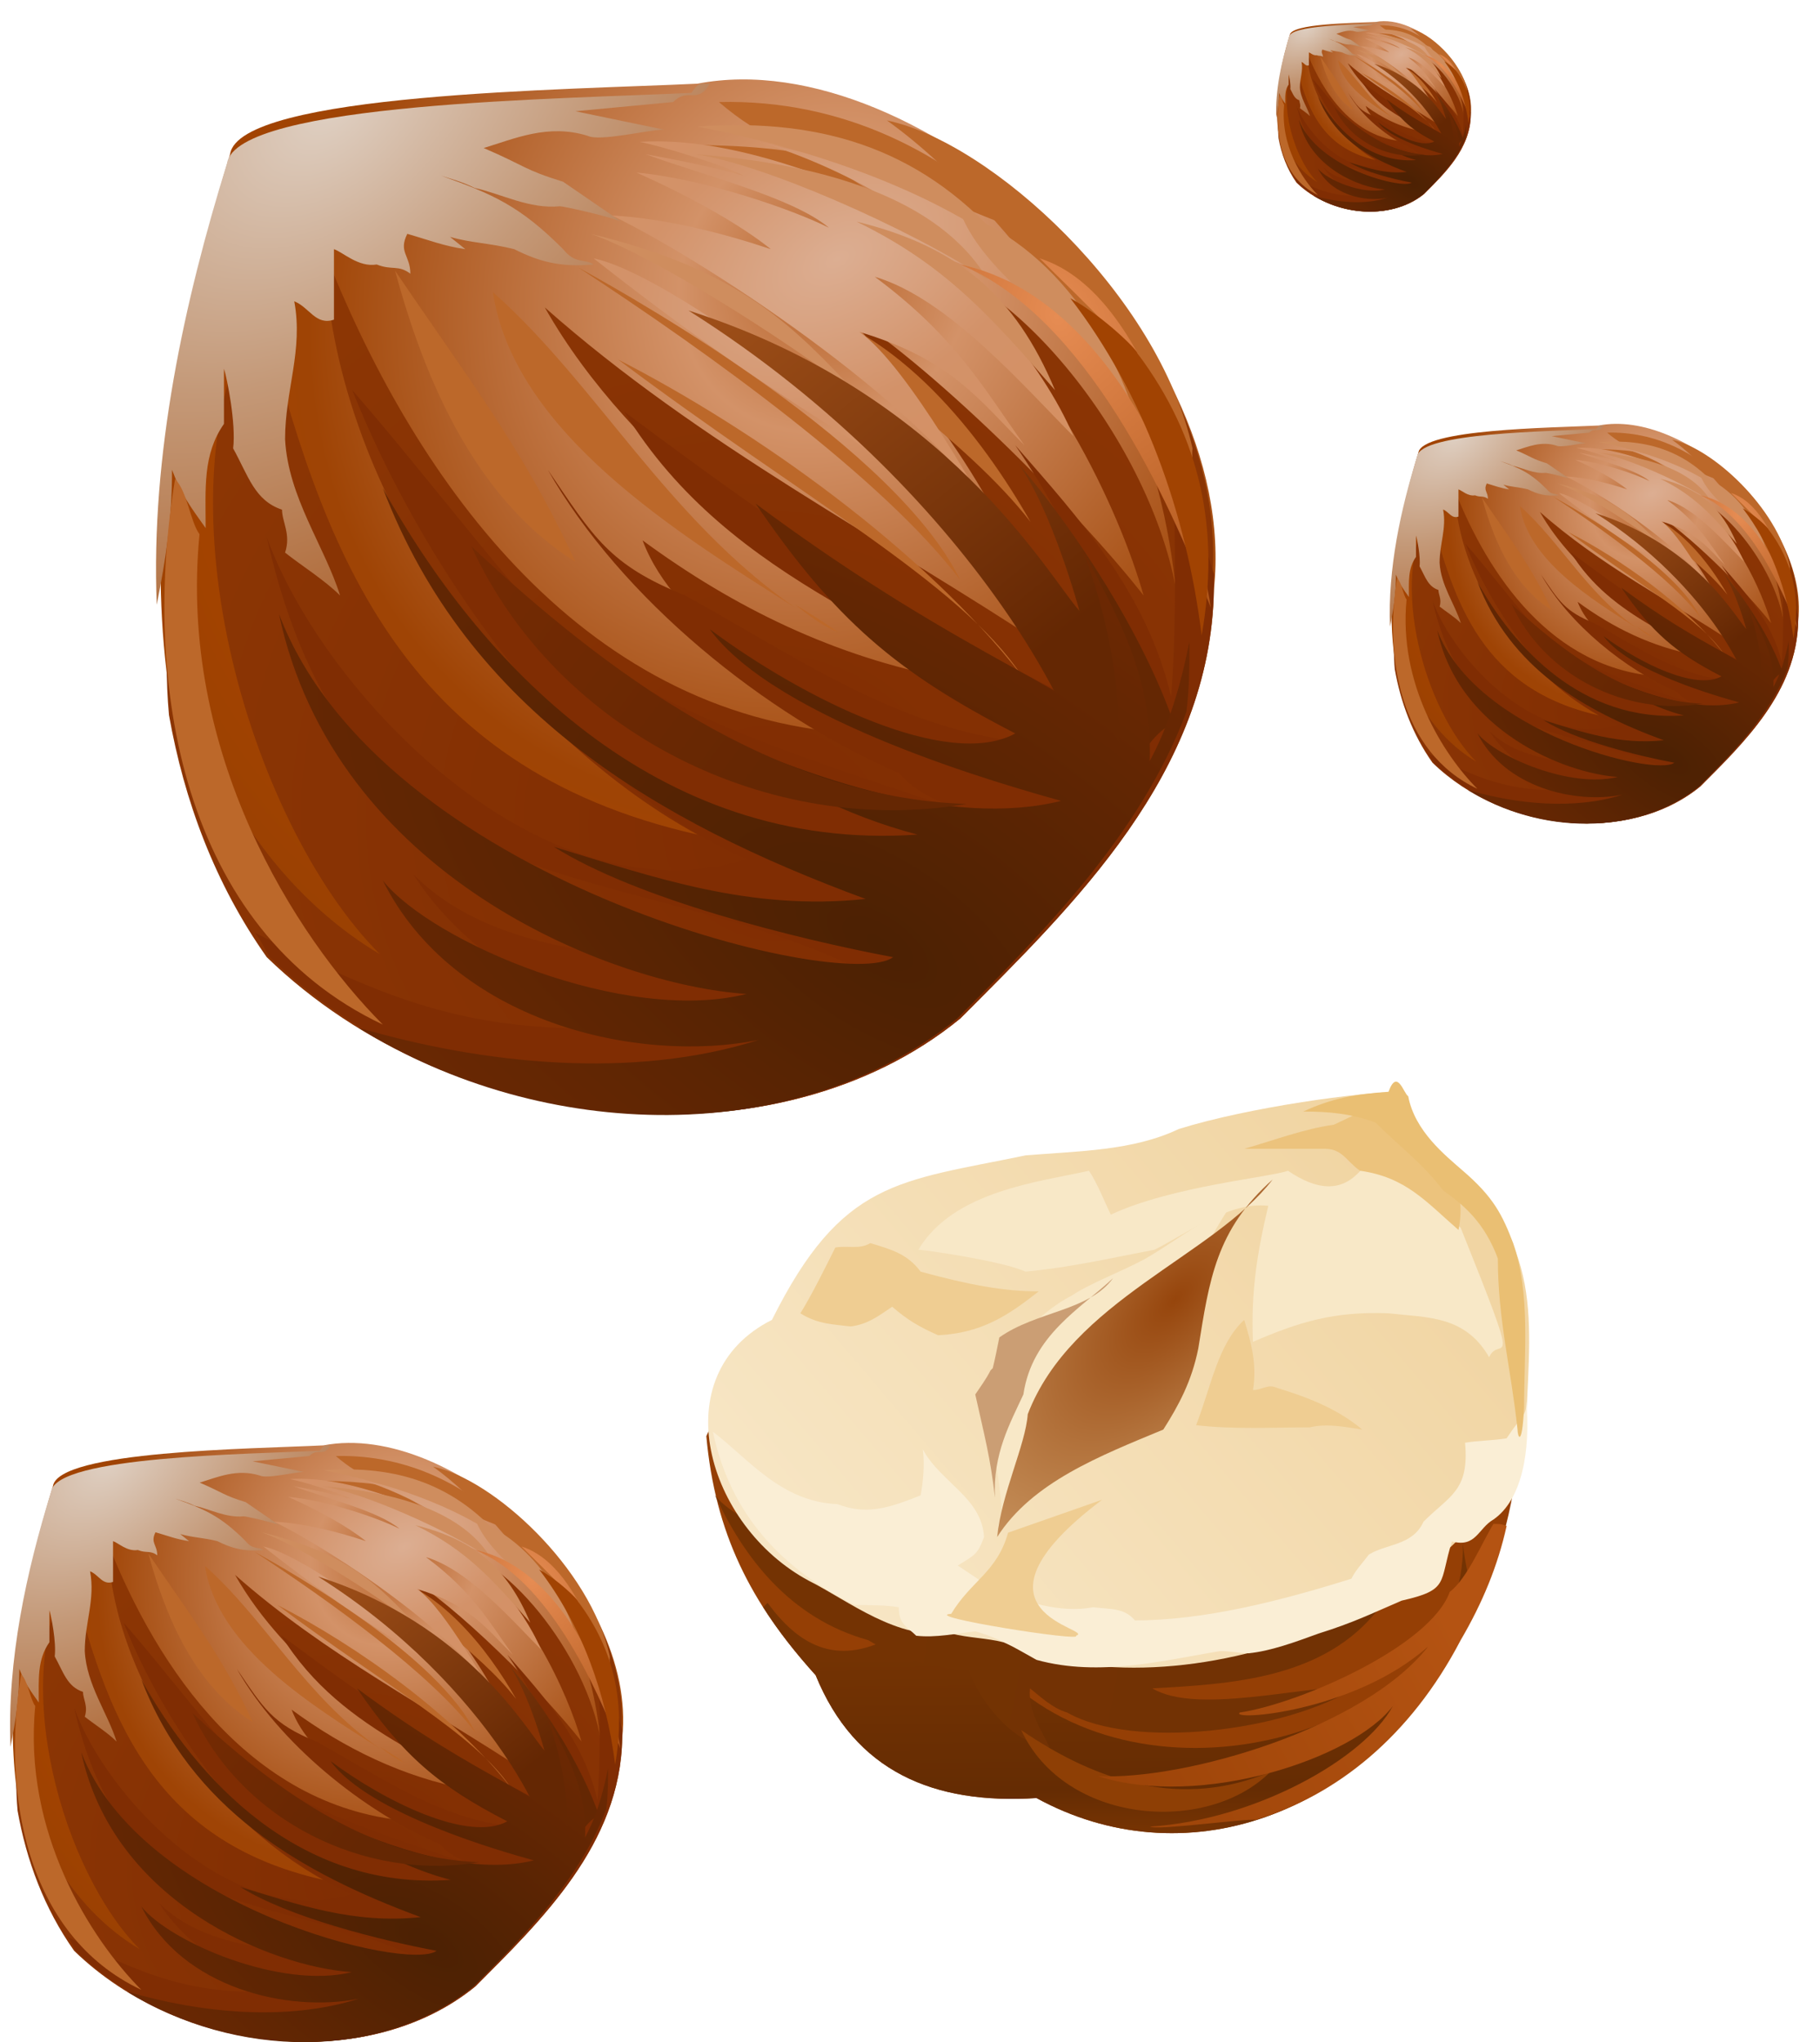 <svg width="172" height="193" viewBox="0 0 172 193" fill="none" xmlns="http://www.w3.org/2000/svg">
<path d="M65.922 7.907C87 3.852 117.318 31.37 114.719 55.701C114.431 73.08 101.437 85.536 90.754 96.253C73.429 110.446 43.111 107.55 25.497 90.46C10.483 68.736 14.236 39.19 21.744 14.569C22.61 8.776 54.083 8.487 65.922 7.907Z" fill="url(#paint0_radial)"/>
<path d="M95.373 17.756C107.212 27.314 116.163 42.087 114.43 55.701C114.142 73.081 101.148 85.536 90.465 96.253C73.14 110.446 42.822 107.55 25.209 90.46C20.3 83.508 17.412 75.687 15.969 67.577C15.68 64.391 15.68 60.915 15.969 57.439C17.124 70.184 24.631 83.508 35.892 90.17C23.476 77.715 14.236 46.142 24.631 28.763C30.406 51.646 37.624 72.501 65.921 78.874C47.442 68.736 31.272 45.563 30.695 23.839C38.779 44.404 54.372 67.577 80.647 69.315C74.006 64.101 63.9 59.467 60.724 51.066C69.386 57.439 78.915 62.073 89.598 64.101C75.739 54.253 59.858 43.825 51.484 29.052C66.21 42.087 83.246 50.777 99.416 61.494C95.951 49.618 89.021 38.901 79.204 29.052C87.577 33.977 101.726 48.17 108.078 56.28C105.768 48.17 99.127 33.687 88.155 24.997C98.838 28.473 111.543 46.722 111.543 60.046C110.966 57.729 111.832 34.266 91.042 18.045C92.775 18.045 94.218 17.756 95.373 17.756Z" fill="url(#paint1_radial)"/>
<path d="M66.499 7.907C66.788 7.907 66.788 7.907 67.077 7.907C65.922 9.935 65.055 8.197 63.612 9.645L54.372 10.514L62.745 12.252C61.302 12.252 56.682 13.411 55.527 12.832C51.773 11.673 48.597 13.121 45.71 13.99C49.752 15.728 49.463 16.018 53.217 17.176L58.703 20.942C57.259 20.363 53.217 19.494 52.928 19.494C50.041 19.783 47.442 18.335 44.843 17.756C43.688 17.176 42.533 16.887 41.667 16.597C46.576 18.335 49.175 19.494 53.217 23.549C54.372 24.997 55.238 24.418 56.104 24.997C52.928 25.287 50.907 24.707 48.597 23.549C46.287 22.969 44.555 22.97 42.533 22.39L43.977 23.549C41.956 23.259 40.512 22.68 38.491 22.1C37.625 23.838 38.78 24.128 38.78 25.866C37.625 24.997 37.047 25.576 35.604 24.997C33.871 25.287 32.427 23.838 31.561 23.549V30.211C29.829 30.79 29.251 29.052 27.808 28.473C28.674 33.108 26.941 36.873 26.941 41.508C27.23 47.011 30.695 51.646 32.139 56.28C30.695 54.832 28.385 53.384 26.941 52.225C27.519 50.487 26.652 49.328 26.652 48.17C24.054 47.301 23.476 44.983 22.033 42.377C22.321 40.059 21.455 35.714 21.166 34.845V40.059C19.145 42.956 19.434 46.142 19.434 49.908C17.99 47.88 17.124 46.721 16.258 44.404C16.258 49.039 15.68 52.804 14.814 57.149C14.236 42.956 17.413 28.473 21.455 15.438C22.321 9.645 53.794 9.355 65.344 8.776C65.922 7.907 66.21 7.907 66.499 7.907Z" fill="url(#paint2_radial)"/>
<path d="M67.943 9.645C79.781 9.356 89.598 14.569 96.817 21.811C91.908 20.363 85.556 16.597 80.07 16.597C82.669 18.625 86.133 19.783 88.155 23.259C82.957 20.363 78.626 17.756 72.563 17.756C69.675 15.728 68.52 13.99 64.478 13.701C69.964 13.701 74.873 13.99 80.07 15.438C75.45 14.28 71.985 13.121 67.943 9.645ZM54.66 25.287C61.013 28.763 84.69 42.377 90.754 54.832C83.535 45.273 67.076 33.397 54.66 25.287ZM37.336 25.576C43.977 35.425 49.463 42.377 54.372 53.094C45.132 47.301 40.223 36.294 37.336 25.576ZM46.576 27.604C56.393 36.294 63.034 49.039 75.161 57.439C64.189 50.487 48.597 40.928 46.576 27.604ZM75.161 57.149C76.605 58.018 78.049 58.887 79.204 59.756C77.76 59.177 76.605 58.308 75.161 57.149ZM74.584 28.763C84.979 31.08 92.775 41.218 97.394 49.328C91.331 41.508 79.781 33.977 74.584 28.763ZM70.253 31.37C83.246 36.294 93.063 47.88 95.951 56.86C89.598 49.039 80.07 38.901 70.253 31.37ZM58.414 33.977C71.408 40.639 87.288 51.935 96.528 63.812C90.754 55.122 75.739 47.011 58.414 33.977Z" fill="#BC682A"/>
<path d="M71.696 13.411C80.359 15.438 92.197 17.756 97.106 27.025C93.93 26.445 91.042 24.708 87.288 23.839C91.042 25.866 98.55 34.266 101.437 41.218C96.817 36.584 89.599 28.183 82.669 26.156C90.465 31.949 93.063 36.873 96.817 42.087C92.486 37.742 89.887 33.977 81.225 31.37C85.845 34.556 93.352 48.46 93.641 48.749C88.732 39.48 67.943 25.287 57.837 20.363C63.034 20.652 68.52 22.101 72.851 23.549C69.964 21.232 65.344 18.625 60.147 16.307C66.499 16.887 74.873 19.784 78.338 21.521C74.873 18.625 66.499 16.597 61.013 14.57C64.189 15.149 67.076 15.728 70.253 16.597C68.809 15.728 62.168 13.7 60.435 13.411C69.675 12.832 79.492 17.466 84.401 19.204C80.936 16.887 75.739 14.569 71.696 13.411ZM56.104 24.418C61.879 25.577 76.605 36.004 83.246 43.246C72.274 36.584 64.189 30.791 56.104 24.418Z" fill="url(#paint3_radial)"/>
<path d="M33.293 36.873C39.357 43.825 45.709 52.225 52.639 60.046C52.639 59.756 52.35 59.467 52.35 59.177C62.457 68.156 80.07 72.791 93.063 77.425C89.887 75.977 87.289 75.687 84.979 73.081C72.274 67.577 58.703 56.57 51.773 44.404C56.104 50.777 57.548 53.384 64.766 56.28C76.316 62.653 87.866 71.053 101.726 70.184C87 59.756 69.098 55.411 58.992 38.901C72.563 49.039 86.134 58.598 101.148 65.839C103.169 66.708 104.902 66.998 106.923 68.736C104.902 58.887 101.726 50.487 95.951 42.087C102.014 49.039 108.367 55.991 110.677 65.839C111.254 58.598 110.966 51.066 110.966 43.535C112.698 47.88 113.853 51.356 114.719 54.253C114.719 54.832 114.719 55.122 114.719 55.701C114.43 73.081 101.437 85.536 90.754 96.253C73.429 110.446 43.111 107.55 25.497 90.46C24.92 89.591 24.631 88.722 24.054 88.143C36.181 94.226 43.977 97.701 58.414 97.122C51.196 93.936 43.688 89.881 39.068 82.639C48.597 92.198 66.788 90.46 80.07 91.039C56.97 80.612 33.293 86.405 25.209 50.777C30.695 65.839 51.484 87.274 70.541 81.191C53.217 73.66 39.357 52.225 33.293 36.873Z" fill="#802D03"/>
<path d="M80.936 20.942C90.465 23.259 95.951 27.894 99.705 36.873C93.641 29.921 89.31 24.997 80.936 20.942ZM55.816 22.1C70.253 25.576 75.161 31.08 80.936 37.163C70.253 29.342 60.147 23.549 55.816 22.1Z" fill="#CF8D5E"/>
<path d="M65.922 11.963C78.049 11.094 87.577 14.28 95.374 23.549C87.577 17.756 76.316 13.99 65.922 11.963ZM93.352 26.445C85.845 21.521 71.985 15.438 65.633 14.57C77.471 15.438 88.732 18.625 93.352 26.445Z" fill="#CF8D5E"/>
<path d="M110.966 68.446C108.078 60.046 101.726 50.197 96.24 43.825C99.416 48.17 102.015 57.729 102.015 57.729C99.127 54.542 89.599 37.163 65.055 29.342C93.064 47.011 104.902 72.501 102.881 76.556C104.325 79.453 107.79 69.025 110.966 68.446Z" fill="url(#paint4_linear)"/>
<path d="M71.407 47.591C91.62 62.653 103.747 65.839 105.768 70.184C105.768 64.101 104.613 58.019 102.303 51.936C105.479 58.019 108.944 63.812 108.655 71.922C110.388 68.736 111.543 64.97 112.409 60.625C112.409 62.943 112.409 64.97 112.12 67.287C107.789 78.874 98.549 88.143 90.465 96.253C75.45 108.419 51.484 108.129 33.871 97.122C45.709 100.598 59.858 102.047 71.696 98.281C60.147 100.598 42.822 96.543 36.181 83.219C40.801 89.012 58.992 96.833 70.541 93.936C57.548 93.067 31.561 82.639 26.363 58.018C35.892 83.219 79.781 93.936 84.401 90.46C75.161 88.722 60.147 84.957 52.35 80.032C61.879 82.929 70.83 86.115 81.802 84.957C62.168 77.715 44.266 67.287 36.181 46.142C45.132 62.363 61.879 80.612 86.711 78.874C80.07 77.136 73.717 73.95 67.365 69.315C76.316 73.37 89.887 78.294 100.282 75.688C95.085 74.239 73.429 68.156 67.076 59.467C76.027 66.129 89.598 72.791 95.951 69.315C84.69 63.522 78.915 58.598 71.407 47.591ZM102.303 51.646C101.726 50.198 100.859 48.749 100.282 47.301C100.859 48.749 101.726 50.198 102.303 51.646Z" fill="url(#paint5_radial)"/>
<path d="M112.698 42.377C109.522 27.894 93.641 13.411 83.823 11.383C96.817 20.652 112.409 44.115 113.275 56.28C114.719 54.542 112.409 44.694 112.698 42.377Z" fill="#BC682A"/>
<path d="M90.753 20.073C100.859 23.839 106.634 34.556 108.367 43.535C106.057 32.528 93.93 28.184 90.753 20.073Z" fill="#CF8D5E"/>
<path d="M91.331 75.977C73.14 75.398 57.259 63.522 44.554 51.646C52.639 69.315 72.851 79.163 91.331 75.977Z" fill="url(#paint6_linear)"/>
<path d="M16.546 45.273C17.701 46.432 17.99 49.328 18.856 50.487C16.835 71.053 27.807 88.432 36.181 96.832C17.124 87.853 13.37 64.391 16.546 45.273Z" fill="#BC682A"/>
<path d="M98.261 24.418C103.747 26.156 107.212 32.239 109.522 37.453C107.212 32.818 102.592 28.763 98.261 24.418ZM90.754 24.997C105.768 28.183 113.276 49.328 114.431 57.439C110.388 47.011 102.592 29.921 90.754 24.997Z" fill="url(#paint7_radial)"/>
<path d="M107.501 33.397C113.564 41.508 115.297 50.197 113.564 60.046C112.121 48.46 108.078 37.163 101.148 28.183C104.325 29.921 107.501 33.108 107.501 33.397Z" fill="#A14302"/>
<path d="M30.566 136.599C42.763 134.253 60.306 150.176 58.803 164.255C58.635 174.311 51.117 181.518 44.935 187.72C34.91 195.932 17.367 194.256 7.175 184.367C-1.513 171.797 0.659 154.701 5.003 140.454C5.505 137.102 23.716 136.935 30.566 136.599Z" fill="url(#paint8_radial)"/>
<path d="M47.608 142.298C54.458 147.829 59.638 156.377 58.635 164.255C58.468 174.311 50.95 181.518 44.768 187.72C34.743 195.933 17.2 194.256 7.008 184.368C4.168 180.345 2.497 175.82 1.662 171.127C1.495 169.283 1.495 167.272 1.662 165.26C2.33 172.635 6.674 180.345 13.19 184.2C6.006 176.993 0.659 158.724 6.674 148.667C10.016 161.908 14.193 173.976 30.566 177.663C19.873 171.797 10.517 158.388 10.183 145.818C14.861 157.718 23.883 171.127 39.087 172.132C35.244 169.115 29.397 166.434 27.559 161.573C32.571 165.26 38.085 167.942 44.267 169.115C36.247 163.417 27.058 157.383 22.212 148.835C30.733 156.377 40.591 161.405 49.947 167.607C47.942 160.735 43.932 154.533 38.252 148.835C43.097 151.684 51.284 159.897 54.96 164.59C53.623 159.897 49.78 151.517 43.431 146.488C49.613 148.5 56.965 159.059 56.965 166.769C56.63 165.428 57.132 151.852 45.102 142.466C46.104 142.466 46.94 142.298 47.608 142.298Z" fill="url(#paint9_radial)"/>
<path d="M30.9 136.599C31.067 136.599 31.067 136.599 31.234 136.599C30.566 137.772 30.065 136.766 29.229 137.604L23.883 138.107L28.728 139.113C27.893 139.113 25.22 139.783 24.551 139.448C22.379 138.777 20.541 139.615 18.871 140.118C21.21 141.124 21.043 141.292 23.215 141.962L26.389 144.141C25.554 143.806 23.215 143.303 23.048 143.303C21.377 143.47 19.873 142.632 18.369 142.297C17.701 141.962 17.033 141.794 16.532 141.627C19.372 142.632 20.875 143.303 23.215 145.649C23.883 146.487 24.384 146.152 24.885 146.487C23.048 146.655 21.878 146.32 20.541 145.649C19.205 145.314 18.202 145.314 17.033 144.979L17.868 145.649C16.699 145.482 15.863 145.146 14.694 144.811C14.192 145.817 14.861 145.985 14.861 146.99C14.192 146.487 13.858 146.822 13.023 146.487C12.02 146.655 11.185 145.817 10.684 145.649V149.504C9.681 149.84 9.347 148.834 8.512 148.499C9.013 151.18 8.011 153.359 8.011 156.041C8.178 159.225 10.182 161.907 11.018 164.589C10.182 163.751 8.846 162.913 8.011 162.242C8.345 161.237 7.843 160.566 7.843 159.896C6.34 159.393 6.006 158.052 5.17 156.544C5.337 155.203 4.836 152.689 4.669 152.186V155.203C3.499 156.879 3.666 158.723 3.666 160.902C2.831 159.728 2.33 159.058 1.829 157.717C1.829 160.399 1.494 162.578 0.993 165.092C0.659 156.879 2.497 148.499 4.836 140.956C5.337 137.604 23.549 137.437 30.232 137.101C30.566 136.598 30.733 136.599 30.9 136.599Z" fill="url(#paint10_radial)"/>
<path d="M31.735 137.605C38.586 137.437 44.266 140.454 48.443 144.645C45.603 143.807 41.927 141.628 38.753 141.628C40.256 142.801 42.261 143.471 43.431 145.483C40.423 143.807 37.917 142.298 34.409 142.298C32.738 141.125 32.069 140.119 29.73 139.952C32.905 139.952 35.745 140.119 38.753 140.957C36.079 140.287 34.075 139.616 31.735 137.605ZM24.05 146.656C27.726 148.667 41.426 156.545 44.935 163.752C40.758 158.221 31.234 151.349 24.05 146.656ZM14.025 146.823C17.868 152.522 21.042 156.545 23.883 162.746C18.536 159.394 15.696 153.025 14.025 146.823ZM19.372 147.997C25.052 153.025 28.895 160.4 35.912 165.26C29.563 161.238 20.541 155.707 19.372 147.997ZM35.912 165.093C36.748 165.596 37.583 166.098 38.251 166.601C37.416 166.266 36.748 165.763 35.912 165.093ZM35.578 148.667C41.593 150.008 46.104 155.874 48.777 160.567C45.269 156.042 38.586 151.684 35.578 148.667ZM33.072 150.176C40.59 153.025 46.271 159.729 47.942 164.925C44.266 160.4 38.753 154.533 33.072 150.176ZM26.222 151.684C33.74 155.539 42.93 162.076 48.276 168.948C44.935 163.919 36.246 159.226 26.222 151.684Z" fill="#BC682A"/>
<path d="M33.908 139.784C38.92 140.957 45.771 142.298 48.611 147.661C46.773 147.326 45.102 146.321 42.93 145.818C45.102 146.991 49.446 151.852 51.117 155.874C48.444 153.192 44.267 148.332 40.257 147.159C44.768 150.511 46.272 153.36 48.444 156.377C45.938 153.863 44.434 151.684 39.422 150.175C42.095 152.019 46.439 160.064 46.606 160.232C43.766 154.868 31.736 146.656 25.888 143.806C28.896 143.974 32.07 144.812 34.576 145.65C32.906 144.309 30.232 142.801 27.225 141.46C30.901 141.795 35.746 143.471 37.751 144.477C35.746 142.801 30.901 141.628 27.726 140.454C29.564 140.789 31.235 141.125 33.073 141.628C32.237 141.125 28.395 139.951 27.392 139.784C32.739 139.449 38.419 142.13 41.26 143.136C39.255 141.795 36.247 140.454 33.908 139.784ZM24.886 146.153C28.227 146.823 36.748 152.857 40.591 157.047C34.242 153.192 29.564 149.84 24.886 146.153Z" fill="url(#paint11_radial)"/>
<path d="M11.687 153.36C15.195 157.383 18.871 162.243 22.881 166.769C22.881 166.601 22.714 166.433 22.714 166.266C28.562 171.462 38.753 174.143 46.272 176.825C44.434 175.987 42.93 175.819 41.594 174.311C34.242 171.126 26.39 164.757 22.38 157.718C24.886 161.405 25.721 162.914 29.898 164.59C36.581 168.277 43.264 173.138 51.284 172.635C42.763 166.601 32.404 164.087 26.557 154.533C34.409 160.4 42.262 165.931 50.95 170.121C52.12 170.624 53.122 170.791 54.292 171.797C53.122 166.098 51.284 161.238 47.943 156.377C51.451 160.399 55.127 164.422 56.464 170.121C56.798 165.931 56.631 161.573 56.631 157.215C57.633 159.729 58.301 161.74 58.803 163.416C58.803 163.752 58.803 163.919 58.803 164.254C58.636 174.311 51.117 181.518 44.935 187.72C34.911 195.932 17.367 194.256 7.176 184.367C6.841 183.865 6.674 183.362 6.34 183.027C13.357 186.546 17.869 188.558 26.223 188.222C22.046 186.379 17.701 184.032 15.028 179.842C20.542 185.373 31.068 184.367 38.753 184.703C25.387 178.669 11.687 182.021 7.008 161.405C10.183 170.121 22.213 182.524 33.24 179.004C23.215 174.646 15.195 162.243 11.687 153.36Z" fill="#802D03"/>
<path d="M39.254 144.142C44.768 145.483 47.942 148.164 50.114 153.36C46.606 149.338 44.099 146.488 39.254 144.142ZM24.718 144.812C33.072 146.824 35.913 150.008 39.254 153.528C33.072 149.002 27.225 145.65 24.718 144.812Z" fill="#CF8D5E"/>
<path d="M30.566 138.946C37.583 138.443 43.097 140.287 47.608 145.65C43.097 142.298 36.581 140.119 30.566 138.946ZM46.438 147.326C42.094 144.477 34.075 140.957 30.399 140.454C37.249 140.957 43.765 142.801 46.438 147.326Z" fill="#CF8D5E"/>
<path d="M56.631 171.629C54.96 166.769 51.284 161.07 48.11 157.383C49.948 159.897 51.451 165.428 51.451 165.428C49.781 163.584 44.267 153.528 30.065 149.002C46.272 159.226 53.122 173.976 51.953 176.322C52.788 177.998 54.793 171.965 56.631 171.629Z" fill="url(#paint12_linear)"/>
<path d="M33.741 159.562C45.436 168.277 52.453 170.121 53.623 172.635C53.623 169.115 52.955 165.595 51.618 162.076C53.456 165.595 55.461 168.947 55.294 173.641C56.296 171.797 56.965 169.618 57.466 167.104C57.466 168.445 57.466 169.618 57.299 170.959C54.793 177.663 49.446 183.027 44.768 187.72C36.08 194.759 22.212 194.591 12.021 188.222C18.871 190.234 27.058 191.072 33.908 188.893C27.225 190.234 17.2 187.887 13.357 180.177C16.03 183.529 26.556 188.055 33.239 186.379C25.721 185.876 10.684 179.842 7.677 165.595C13.19 180.177 38.586 186.379 41.259 184.367C35.913 183.362 27.225 181.183 22.713 178.333C28.227 180.01 33.407 181.853 39.755 181.183C28.394 176.993 18.035 170.959 13.357 158.724C18.537 168.11 28.227 178.669 42.596 177.663C38.753 176.657 35.077 174.814 31.402 172.132C36.581 174.479 44.434 177.328 50.449 175.819C47.441 174.981 34.91 171.462 31.235 166.433C36.414 170.288 44.267 174.143 47.942 172.132C41.426 168.78 38.085 165.931 33.741 159.562ZM51.618 161.908C51.284 161.07 50.783 160.232 50.449 159.394C50.783 160.232 51.284 161.07 51.618 161.908Z" fill="url(#paint13_radial)"/>
<path d="M57.633 156.545C55.795 148.164 46.606 139.784 40.925 138.611C48.444 143.974 57.466 157.55 57.967 164.59C58.803 163.584 57.466 157.885 57.633 156.545Z" fill="#BC682A"/>
<path d="M44.935 143.639C50.783 145.818 54.124 152.019 55.127 157.215C53.79 150.846 46.773 148.332 44.935 143.639Z" fill="#CF8D5E"/>
<path d="M45.269 175.987C34.743 175.652 25.554 168.78 18.202 161.908C22.881 172.132 34.576 177.831 45.269 175.987Z" fill="url(#paint14_linear)"/>
<path d="M1.996 158.221C2.664 158.891 2.831 160.567 3.332 161.238C2.163 173.138 8.512 183.194 13.357 188.055C2.33 182.859 0.158 169.283 1.996 158.221Z" fill="#BC682A"/>
<path d="M49.279 146.153C52.453 147.159 54.458 150.678 55.795 153.695C54.458 151.014 51.785 148.667 49.279 146.153ZM44.935 146.488C53.623 148.332 57.967 160.567 58.635 165.26C56.296 159.226 51.785 149.337 44.935 146.488Z" fill="url(#paint15_radial)"/>
<path d="M54.625 151.349C58.134 156.042 59.136 161.07 58.134 166.769C57.299 160.064 54.959 153.528 50.95 148.332C52.788 149.338 54.625 151.181 54.625 151.349Z" fill="#A14302"/>
<g filter="url(#filter0_f)">
<path d="M151.1 40.213C159.238 38.648 170.943 49.272 169.94 58.666C169.828 65.375 164.812 70.184 160.687 74.322C153.998 79.802 142.293 78.683 135.492 72.085C129.696 63.698 131.145 52.291 134.043 42.785C134.378 40.549 146.529 40.437 151.1 40.213Z" fill="url(#paint16_radial)"/>
<path d="M162.47 44.016C167.041 47.706 170.497 53.41 169.828 58.666C169.717 65.376 164.7 70.184 160.575 74.322C153.887 79.802 142.181 78.684 135.381 72.085C133.486 69.401 132.371 66.382 131.814 63.251C131.702 62.02 131.702 60.678 131.814 59.337C132.26 64.257 135.158 69.401 139.506 71.974C134.712 67.165 131.145 54.975 135.158 48.265C137.388 57.1 140.175 65.152 151.1 67.612C143.965 63.698 137.722 54.751 137.499 46.364C140.621 54.304 146.64 63.251 156.785 63.922C154.221 61.909 150.319 60.119 149.093 56.876C152.437 59.337 156.116 61.126 160.241 61.909C154.89 58.106 148.759 54.08 145.526 48.377C151.211 53.409 157.788 56.764 164.031 60.902C162.693 56.317 160.018 52.179 156.228 48.377C159.461 50.278 164.923 55.758 167.376 58.889C166.484 55.758 163.92 50.166 159.683 46.811C163.808 48.153 168.713 55.199 168.713 60.343C168.49 59.448 168.825 50.39 160.798 44.127C161.467 44.127 162.025 44.016 162.47 44.016Z" fill="url(#paint17_radial)"/>
<path d="M151.322 40.213C151.434 40.213 151.434 40.213 151.545 40.213C151.099 40.995 150.765 40.325 150.208 40.884L146.64 41.219L149.873 41.89C149.316 41.89 147.532 42.337 147.086 42.114C145.637 41.666 144.411 42.226 143.296 42.561C144.857 43.232 144.745 43.344 146.194 43.791L148.313 45.245C147.755 45.021 146.194 44.686 146.083 44.686C144.968 44.798 143.965 44.239 142.962 44.015C142.516 43.791 142.07 43.679 141.735 43.568C143.63 44.239 144.634 44.686 146.194 46.252C146.64 46.811 146.975 46.587 147.309 46.811C146.083 46.922 145.303 46.699 144.411 46.252C143.519 46.028 142.85 46.028 142.07 45.804L142.627 46.252C141.847 46.14 141.289 45.916 140.509 45.692C140.175 46.363 140.62 46.475 140.62 47.146C140.175 46.811 139.952 47.034 139.394 46.811C138.725 46.922 138.168 46.363 137.833 46.252V48.824C137.165 49.047 136.942 48.376 136.384 48.153C136.719 49.942 136.05 51.396 136.05 53.185C136.161 55.31 137.499 57.099 138.056 58.889C137.499 58.33 136.607 57.77 136.05 57.323C136.273 56.652 135.938 56.205 135.938 55.757C134.935 55.422 134.712 54.527 134.155 53.521C134.266 52.626 133.932 50.949 133.82 50.613V52.626C133.04 53.744 133.151 54.974 133.151 56.428C132.594 55.645 132.26 55.198 131.925 54.303C131.925 56.093 131.702 57.547 131.368 59.224C131.145 53.744 132.371 48.153 133.932 43.12C134.266 40.884 146.417 40.772 150.877 40.548C151.1 40.213 151.211 40.213 151.322 40.213Z" fill="url(#paint18_radial)"/>
<path d="M151.88 40.884C156.451 40.772 160.241 42.785 163.028 45.581C161.133 45.022 158.68 43.568 156.562 43.568C157.566 44.351 158.903 44.798 159.684 46.14C157.677 45.022 156.005 44.016 153.664 44.016C152.549 43.233 152.103 42.562 150.542 42.45C152.66 42.45 154.556 42.562 156.562 43.121C154.779 42.673 153.441 42.226 151.88 40.884ZM146.752 46.923C149.205 48.265 158.346 53.521 160.687 58.33C157.9 54.64 151.546 50.054 146.752 46.923ZM140.063 47.035C142.627 50.837 144.745 53.521 146.641 57.659C143.073 55.422 141.178 51.173 140.063 47.035ZM143.631 47.818C147.421 51.173 149.985 56.093 154.667 59.337C150.431 56.653 144.411 52.962 143.631 47.818ZM154.667 59.225C155.224 59.56 155.782 59.896 156.228 60.231C155.67 60.008 155.224 59.672 154.667 59.225ZM154.444 48.265C158.457 49.16 161.467 53.074 163.251 56.205C160.91 53.186 156.451 50.278 154.444 48.265ZM152.772 49.272C157.789 51.173 161.579 55.646 162.694 59.113C160.241 56.093 156.562 52.179 152.772 49.272ZM148.201 50.278C153.218 52.85 159.349 57.212 162.917 61.797C160.687 58.442 154.89 55.311 148.201 50.278Z" fill="#BC682A"/>
<path d="M153.329 42.338C156.674 43.121 161.244 44.015 163.139 47.594C161.913 47.37 160.798 46.699 159.349 46.364C160.798 47.147 163.697 50.39 164.812 53.074C163.028 51.285 160.241 48.041 157.565 47.259C160.575 49.495 161.579 51.396 163.028 53.409C161.356 51.732 160.352 50.278 157.008 49.272C158.792 50.502 161.69 55.87 161.802 55.981C159.906 52.403 151.88 46.923 147.978 45.022C149.985 45.134 152.103 45.693 153.775 46.252C152.66 45.357 150.877 44.351 148.87 43.456C151.323 43.68 154.555 44.798 155.893 45.469C154.555 44.351 151.323 43.568 149.204 42.785C150.431 43.009 151.545 43.233 152.772 43.568C152.214 43.233 149.65 42.45 148.981 42.338C152.549 42.114 156.339 43.904 158.234 44.575C156.896 43.68 154.89 42.785 153.329 42.338ZM147.309 46.588C149.539 47.035 155.224 51.061 157.788 53.857C153.552 51.285 150.431 49.048 147.309 46.588Z" fill="url(#paint19_radial)"/>
<path d="M138.502 51.396C140.843 54.08 143.296 57.323 145.971 60.343C145.971 60.231 145.86 60.119 145.86 60.007C149.762 63.474 156.562 65.263 161.579 67.053C160.352 66.494 159.349 66.382 158.457 65.375C153.552 63.251 148.312 59.001 145.637 54.304C147.309 56.764 147.867 57.771 150.654 58.889C155.113 61.349 159.572 64.593 164.923 64.257C159.237 60.231 152.326 58.553 148.424 52.179C153.663 56.093 158.903 59.784 164.7 62.58C165.48 62.915 166.149 63.027 166.93 63.698C166.149 59.895 164.923 56.652 162.693 53.409C165.034 56.093 167.487 58.777 168.379 62.58C168.602 59.784 168.49 56.876 168.49 53.968C169.159 55.646 169.605 56.988 169.939 58.106C169.939 58.33 169.939 58.442 169.939 58.665C169.828 65.375 164.811 70.184 160.687 74.322C153.998 79.802 142.293 78.683 135.492 72.085C135.269 71.75 135.158 71.414 134.935 71.191C139.617 73.539 142.627 74.881 148.201 74.657C145.414 73.427 142.516 71.862 140.732 69.066C144.411 72.756 151.434 72.085 156.562 72.309C147.644 68.283 138.502 70.52 135.381 56.764C137.499 62.58 145.526 70.855 152.883 68.507C146.194 65.599 140.843 57.323 138.502 51.396Z" fill="#802D03"/>
<path d="M156.896 45.246C160.575 46.14 162.693 47.93 164.143 51.396C161.802 48.712 160.129 46.811 156.896 45.246ZM147.198 45.693C152.772 47.035 154.667 49.16 156.896 51.508C152.772 48.489 148.87 46.252 147.198 45.693Z" fill="#CF8D5E"/>
<path d="M151.099 41.779C155.781 41.443 159.46 42.673 162.47 46.252C159.46 44.016 155.113 42.562 151.099 41.779ZM161.69 47.37C158.791 45.469 153.44 43.121 150.988 42.785C155.558 43.121 159.906 44.351 161.69 47.37Z" fill="#CF8D5E"/>
<path d="M168.49 63.586C167.375 60.343 164.923 56.541 162.805 54.08C164.031 55.758 165.034 59.448 165.034 59.448C163.92 58.218 160.241 51.508 150.765 48.489C161.579 55.31 166.149 65.152 165.369 66.717C165.926 67.836 167.264 63.81 168.49 63.586Z" fill="url(#paint20_linear)"/>
<path d="M153.217 55.534C161.021 61.349 165.703 62.58 166.483 64.257C166.483 61.909 166.037 59.56 165.146 57.212C166.372 59.56 167.71 61.797 167.598 64.928C168.267 63.698 168.713 62.244 169.047 60.567C169.047 61.461 169.047 62.244 168.936 63.139C167.264 67.612 163.696 71.191 160.575 74.322C154.778 79.019 145.525 78.907 138.725 74.658C143.296 75.999 148.758 76.559 153.329 75.105C148.87 76 142.181 74.434 139.617 69.29C141.4 71.526 148.424 74.546 152.883 73.427C147.866 73.092 137.833 69.066 135.827 59.56C139.505 69.29 156.45 73.427 158.234 72.085C154.667 71.414 148.87 69.961 145.86 68.059C149.538 69.178 152.994 70.408 157.231 69.961C149.65 67.165 142.738 63.139 139.617 54.975C143.073 61.238 149.538 68.283 159.126 67.612C156.562 66.941 154.109 65.711 151.657 63.922C155.112 65.487 160.352 67.388 164.365 66.382C162.359 65.823 153.998 63.474 151.545 60.119C155.001 62.691 160.24 65.264 162.693 63.922C158.345 61.685 156.116 59.784 153.217 55.534ZM165.146 57.1C164.923 56.541 164.588 55.981 164.365 55.422C164.588 55.981 164.923 56.541 165.146 57.1Z" fill="url(#paint21_radial)"/>
<path d="M169.159 53.521C167.933 47.93 161.801 42.338 158.011 41.555C163.028 45.134 169.048 54.192 169.382 58.889C169.939 58.218 169.048 54.416 169.159 53.521Z" fill="#BC682A"/>
<path d="M160.687 44.91C164.588 46.364 166.818 50.502 167.487 53.968C166.595 49.719 161.913 48.041 160.687 44.91Z" fill="#CF8D5E"/>
<path d="M160.91 66.494C153.886 66.27 147.755 61.685 142.85 57.1C145.971 63.922 153.775 67.724 160.91 66.494Z" fill="url(#paint22_linear)"/>
<path d="M132.037 54.639C132.483 55.087 132.594 56.205 132.928 56.652C132.148 64.593 136.384 71.302 139.617 74.546C132.26 71.079 130.81 62.02 132.037 54.639Z" fill="#BC682A"/>
<path d="M163.585 46.588C165.703 47.259 167.041 49.607 167.933 51.62C167.041 49.831 165.257 48.265 163.585 46.588ZM160.687 46.811C166.484 48.041 169.382 56.205 169.828 59.337C168.267 55.31 165.257 48.712 160.687 46.811Z" fill="url(#paint23_radial)"/>
<path d="M167.153 50.054C169.494 53.186 170.163 56.541 169.494 60.343C168.937 55.87 167.376 51.508 164.7 48.041C165.927 48.712 167.153 49.943 167.153 50.054Z" fill="#A14302"/>
</g>
<g filter="url(#filter1_f)">
<path d="M130.019 2.074C133.897 1.328 139.475 6.39 138.997 10.867C138.943 14.064 136.553 16.356 134.587 18.328C131.4 20.939 125.822 20.406 122.582 17.262C119.819 13.265 120.51 7.829 121.891 3.299C122.05 2.234 127.841 2.18 130.019 2.074Z" fill="url(#paint24_radial)"/>
<path d="M135.437 3.886C137.615 5.644 139.262 8.362 138.943 10.867C138.89 14.064 136.5 16.356 134.534 18.328C131.347 20.939 125.769 20.406 122.528 17.262C121.625 15.983 121.094 14.544 120.828 13.052C120.775 12.466 120.775 11.826 120.828 11.187C121.041 13.531 122.422 15.983 124.494 17.208C122.21 14.917 120.51 9.108 122.422 5.911C123.485 10.121 124.813 13.958 130.019 15.13C126.619 13.265 123.644 9.002 123.538 5.005C125.025 8.788 127.894 13.052 132.728 13.371C131.506 12.412 129.647 11.559 129.062 10.014C130.656 11.187 132.409 12.039 134.375 12.412C131.825 10.6 128.903 8.682 127.363 5.964C130.072 8.362 133.206 9.961 136.181 11.933C135.543 9.748 134.269 7.776 132.462 5.964C134.003 6.87 136.606 9.481 137.775 10.973C137.35 9.481 136.128 6.817 134.109 5.218C136.075 5.857 138.412 9.215 138.412 11.666C138.306 11.24 138.465 6.923 134.64 3.939C134.959 3.939 135.225 3.886 135.437 3.886Z" fill="url(#paint25_radial)"/>
<path d="M130.125 2.073C130.178 2.073 130.178 2.073 130.231 2.073C130.019 2.447 129.86 2.127 129.594 2.393L127.894 2.553L129.435 2.873C129.169 2.873 128.319 3.086 128.107 2.979C127.416 2.766 126.832 3.033 126.3 3.193C127.044 3.512 126.991 3.566 127.682 3.779L128.691 4.472C128.425 4.365 127.682 4.205 127.628 4.205C127.097 4.258 126.619 3.992 126.141 3.885C125.928 3.779 125.716 3.726 125.557 3.672C126.46 3.992 126.938 4.205 127.682 4.951C127.894 5.218 128.053 5.111 128.213 5.218C127.628 5.271 127.257 5.164 126.832 4.951C126.407 4.845 126.088 4.845 125.716 4.738L125.982 4.951C125.61 4.898 125.344 4.791 124.972 4.685C124.813 5.004 125.025 5.058 125.025 5.378C124.813 5.218 124.707 5.324 124.441 5.218C124.122 5.271 123.857 5.004 123.697 4.951V6.177C123.379 6.283 123.272 5.964 123.007 5.857C123.166 6.71 122.847 7.403 122.847 8.255C122.9 9.268 123.538 10.12 123.804 10.973C123.538 10.707 123.113 10.44 122.847 10.227C122.954 9.907 122.794 9.694 122.794 9.481C122.316 9.321 122.21 8.895 121.944 8.415C121.997 7.989 121.838 7.189 121.785 7.03V7.989C121.413 8.522 121.466 9.108 121.466 9.801C121.201 9.428 121.041 9.214 120.882 8.788C120.882 9.641 120.776 10.334 120.616 11.133C120.51 8.522 121.094 5.857 121.838 3.459C121.997 2.393 127.788 2.34 129.913 2.233C130.019 2.073 130.072 2.073 130.125 2.073Z" fill="url(#paint26_radial)"/>
<path d="M130.391 2.393C132.569 2.34 134.375 3.299 135.703 4.632C134.8 4.365 133.631 3.672 132.622 3.672C133.1 4.045 133.737 4.259 134.109 4.898C133.153 4.365 132.356 3.885 131.241 3.885C130.709 3.512 130.497 3.193 129.753 3.139C130.762 3.139 131.665 3.193 132.622 3.459C131.772 3.246 131.134 3.033 130.391 2.393ZM127.947 5.271C129.116 5.911 133.472 8.415 134.587 10.707C133.259 8.948 130.231 6.763 127.947 5.271ZM124.76 5.324C125.981 7.136 126.991 8.415 127.894 10.387C126.194 9.321 125.291 7.296 124.76 5.324ZM126.459 5.697C128.266 7.296 129.487 9.641 131.719 11.186C129.7 9.907 126.831 8.149 126.459 5.697ZM131.719 11.133C131.984 11.293 132.25 11.453 132.462 11.613C132.197 11.506 131.984 11.346 131.719 11.133ZM131.612 5.911C133.525 6.337 134.959 8.202 135.809 9.694C134.694 8.255 132.569 6.87 131.612 5.911ZM130.816 6.39C133.206 7.296 135.012 9.428 135.543 11.08C134.375 9.641 132.622 7.776 130.816 6.39ZM128.637 6.87C131.028 8.096 133.95 10.174 135.65 12.359C134.587 10.76 131.825 9.268 128.637 6.87Z" fill="#BC682A"/>
<path d="M131.081 3.086C132.675 3.459 134.853 3.886 135.756 5.591C135.172 5.484 134.64 5.165 133.95 5.005C134.64 5.378 136.022 6.923 136.553 8.202C135.703 7.349 134.375 5.804 133.1 5.431C134.534 6.497 135.012 7.403 135.703 8.362C134.906 7.563 134.428 6.87 132.834 6.39C133.684 6.976 135.065 9.534 135.118 9.588C134.215 7.882 130.39 5.271 128.531 4.365C129.487 4.418 130.497 4.685 131.294 4.951C130.762 4.525 129.912 4.045 128.956 3.619C130.125 3.726 131.665 4.259 132.303 4.578C131.665 4.045 130.125 3.672 129.116 3.299C129.7 3.406 130.231 3.513 130.815 3.672C130.55 3.513 129.328 3.139 129.009 3.086C130.709 2.98 132.515 3.832 133.418 4.152C132.781 3.726 131.825 3.299 131.081 3.086ZM128.212 5.111C129.275 5.324 131.984 7.243 133.206 8.575C131.187 7.349 129.7 6.284 128.212 5.111Z" fill="url(#paint27_radial)"/>
<path d="M124.016 7.403C125.132 8.682 126.3 10.227 127.575 11.666C127.575 11.613 127.522 11.559 127.522 11.506C129.381 13.158 132.622 14.011 135.012 14.864C134.428 14.597 133.95 14.544 133.525 14.064C131.188 13.052 128.691 11.027 127.416 8.788C128.213 9.961 128.478 10.44 129.806 10.973C131.931 12.146 134.056 13.691 136.606 13.531C133.897 11.613 130.603 10.813 128.744 7.776C131.241 9.641 133.737 11.399 136.5 12.732C136.872 12.892 137.19 12.945 137.562 13.265C137.19 11.453 136.606 9.907 135.544 8.362C136.659 9.641 137.828 10.92 138.253 12.732C138.359 11.399 138.306 10.014 138.306 8.628C138.625 9.428 138.837 10.067 138.997 10.6C138.997 10.707 138.997 10.76 138.997 10.867C138.943 14.064 136.553 16.356 134.587 18.327C131.4 20.939 125.822 20.406 122.582 17.262C122.475 17.102 122.422 16.942 122.316 16.835C124.547 17.954 125.981 18.594 128.638 18.487C127.31 17.901 125.928 17.155 125.078 15.823C126.831 17.581 130.178 17.262 132.622 17.368C128.372 15.45 124.016 16.515 122.528 9.961C123.538 12.732 127.363 16.675 130.869 15.556C127.681 14.171 125.132 10.227 124.016 7.403Z" fill="#802D03"/>
<path d="M132.781 4.472C134.534 4.898 135.544 5.751 136.234 7.403C135.119 6.124 134.322 5.218 132.781 4.472ZM128.16 4.685C130.816 5.324 131.719 6.337 132.781 7.456C130.816 6.017 128.957 4.951 128.16 4.685Z" fill="#CF8D5E"/>
<path d="M130.019 2.82C132.25 2.66 134.003 3.246 135.438 4.951C134.003 3.886 131.931 3.193 130.019 2.82ZM135.066 5.484C133.684 4.578 131.135 3.459 129.966 3.299C132.144 3.459 134.216 4.045 135.066 5.484Z" fill="#CF8D5E"/>
<path d="M138.306 13.211C137.775 11.666 136.606 9.854 135.597 8.682C136.181 9.481 136.659 11.24 136.659 11.24C136.128 10.654 134.375 7.456 129.86 6.017C135.013 9.268 137.191 13.958 136.819 14.704C137.084 15.237 137.722 13.318 138.306 13.211Z" fill="url(#paint28_linear)"/>
<path d="M131.028 9.375C134.746 12.146 136.978 12.732 137.349 13.531C137.349 12.412 137.137 11.293 136.712 10.174C137.296 11.293 137.934 12.359 137.881 13.851C138.199 13.265 138.412 12.572 138.571 11.773C138.571 12.199 138.571 12.572 138.518 12.998C137.721 15.13 136.021 16.835 134.534 18.328C131.772 20.566 127.362 20.512 124.122 18.487C126.3 19.127 128.903 19.393 131.081 18.701C128.956 19.127 125.769 18.381 124.547 15.929C125.397 16.995 128.744 18.434 130.868 17.901C128.478 17.741 123.697 15.823 122.741 11.293C124.494 15.929 132.568 17.901 133.418 17.262C131.718 16.942 128.956 16.249 127.522 15.343C129.275 15.876 130.922 16.462 132.94 16.249C129.328 14.917 126.034 12.998 124.547 9.108C126.194 12.092 129.275 15.45 133.843 15.13C132.622 14.81 131.453 14.224 130.284 13.371C131.931 14.117 134.428 15.023 136.34 14.544C135.384 14.277 131.4 13.158 130.231 11.559C131.878 12.785 134.375 14.011 135.543 13.371C133.471 12.306 132.409 11.4 131.028 9.375ZM136.712 10.121C136.606 9.854 136.446 9.588 136.34 9.321C136.446 9.588 136.606 9.854 136.712 10.121Z" fill="url(#paint29_radial)"/>
<path d="M138.625 8.415C138.04 5.751 135.118 3.086 133.312 2.713C135.703 4.419 138.571 8.735 138.731 10.973C138.996 10.654 138.571 8.842 138.625 8.415Z" fill="#BC682A"/>
<path d="M134.588 4.312C136.447 5.005 137.509 6.977 137.828 8.629C137.403 6.604 135.172 5.804 134.588 4.312Z" fill="#CF8D5E"/>
<path d="M134.693 14.597C131.347 14.491 128.425 12.306 126.087 10.121C127.575 13.371 131.293 15.183 134.693 14.597Z" fill="url(#paint30_linear)"/>
<path d="M120.935 8.948C121.147 9.161 121.201 9.694 121.36 9.908C120.988 13.691 123.007 16.889 124.547 18.434C121.041 16.782 120.351 12.466 120.935 8.948Z" fill="#BC682A"/>
<path d="M135.968 5.111C136.978 5.431 137.615 6.55 138.04 7.509C137.615 6.657 136.765 5.911 135.968 5.111ZM134.587 5.218C137.35 5.804 138.731 9.694 138.943 11.187C138.2 9.268 136.765 6.124 134.587 5.218Z" fill="url(#paint31_radial)"/>
<path d="M137.668 6.763C138.784 8.255 139.102 9.854 138.784 11.666C138.518 9.534 137.774 7.456 136.499 5.804C137.084 6.124 137.668 6.71 137.668 6.763Z" fill="#A14302"/>
</g>
<path d="M141.762 118.314C144.862 132.202 144.449 143.603 137.836 155.004C128.744 172.21 111.593 177.392 97.955 169.93C88.243 170.551 80.804 167.442 77.084 158.321C70.885 151.48 67.579 144.847 66.752 135.726C71.918 123.496 138.249 106.291 141.762 118.314Z" fill="#953F05"/>
<path d="M138.249 145.884C138.456 147.749 138.869 149.615 139.489 151.688C139.076 152.724 138.456 153.968 137.836 155.004C128.744 172.21 111.593 177.392 97.955 169.93C88.243 170.551 80.804 167.442 77.084 158.321C75.225 156.248 73.572 154.175 72.125 151.895C72.332 151.688 72.332 151.688 72.538 151.48C75.431 155.419 78.944 157.492 84.11 154.797C87.21 156.455 90.929 157.492 94.649 157.907C95.269 158.528 96.508 158.943 96.715 159.979C111.593 171.588 138.663 162.467 138.249 145.884Z" fill="url(#paint32_linear)"/>
<path d="M108.907 159.565C113.04 162.052 122.958 159.358 128.331 159.358C121.512 163.711 107.047 165.369 100.848 161.845C99.402 161.43 98.162 160.187 97.335 159.565C97.129 161.845 98.575 163.711 99.195 165.162C95.682 164.747 92.789 161.016 91.549 157.906C87.83 157.492 85.144 156.87 82.044 155.004C74.605 152.931 70.266 147.127 67.579 141.323C72.745 148.164 111.8 153.553 111.8 153.553C113.04 149.822 127.711 150.444 130.397 151.895C125.231 158.736 116.139 159.15 108.907 159.565Z" fill="url(#paint33_linear)"/>
<path d="M132.464 103.181C133.084 105.461 133.497 107.327 135.563 108.363C145.895 116.862 144.655 123.91 144.242 134.068C140.729 151.895 111.387 162.674 94.855 155.212C93.202 154.797 91.549 154.797 89.896 154.382C84.73 155.004 80.184 151.273 76.465 149.407C66.752 144.225 62.62 129.922 72.952 124.739C79.564 111.473 84.937 111.68 96.922 109.192C101.881 108.778 107.047 108.778 111.387 106.705C117.999 104.632 128.744 103.181 132.464 103.181Z" fill="url(#paint34_linear)"/>
<path d="M129.984 109.193C133.084 110.851 135.357 113.753 138.043 116.033C144.035 130.958 141.762 125.983 140.729 128.264C138.456 124.325 134.943 124.532 131.224 124.118C126.058 123.91 122.752 124.947 118.412 126.813C118.206 122.045 118.825 118.313 119.859 113.96C116.139 113.546 112.42 116.448 109.113 118.106C104.774 118.935 101.261 119.765 96.922 120.179C94.649 119.143 87.21 118.106 86.796 118.106C90.103 112.509 98.368 111.68 102.914 110.644C103.741 111.887 104.361 113.546 104.981 114.79C110.767 112.095 120.065 111.266 121.718 110.644C127.504 114.582 128.951 109.4 129.984 109.193Z" fill="#F8E8C7"/>
<path d="M116.139 114.168C112.833 115.826 110.767 117.484 108.287 118.935C106.014 120.179 103.121 121.216 101.261 122.459C99.608 123.289 97.955 124.74 96.715 125.983C96.922 127.849 96.302 129.507 95.682 131.166C94.855 132.202 94.029 133.239 93.202 133.861C93.822 136.763 94.442 139.457 94.649 142.567C94.649 143.189 94.442 143.811 94.235 144.433C97.748 139.872 102.088 134.275 106.427 129.922C110.147 125.362 113.453 118.314 116.139 114.168Z" fill="#F8E8C7"/>
<path d="M113.246 127.434C112.626 130.544 111.387 132.824 109.94 135.104C103.948 137.592 97.542 140.079 94.236 145.261C94.649 141.116 96.922 136.555 97.128 133.653C101.261 122.874 114.693 118.728 120.272 111.473C114.899 116.24 114.279 121.008 113.246 127.434Z" fill="url(#paint35_radial)"/>
<path d="M82.25 117.484C84.317 118.106 85.763 118.521 87.003 120.179C91.549 121.423 94.855 122.045 98.162 122.045C95.269 124.325 92.789 125.983 88.656 126.191C86.796 125.361 85.763 124.74 84.317 123.496C83.077 124.325 82.044 125.154 80.391 125.361C78.738 125.154 77.291 125.154 75.638 124.118C76.671 122.459 77.911 119.972 78.944 117.899C80.184 117.692 81.217 118.106 82.25 117.484ZM117.586 124.74C118.206 126.812 118.825 128.885 118.412 131.373C119.239 131.373 119.859 130.751 120.685 131.166C123.372 131.995 126.264 133.031 128.744 135.104C127.298 134.897 125.438 134.482 123.785 134.897C120.272 134.897 116.552 135.104 113.04 134.69C114.486 130.958 115.106 127.02 117.586 124.74Z" fill="#EFCD92"/>
<path d="M144.242 132.409C144.655 137.177 143.829 141.738 141.143 143.603C139.696 144.432 139.489 146.298 137.216 145.676C135.977 149.615 137.01 150.237 132.464 151.273C129.571 152.517 127.918 153.346 124.611 154.382C122.338 155.212 120.065 156.041 117.999 156.248C117.172 156.248 116.346 156.041 115.313 156.041C110.147 156.87 103.948 158.528 97.955 156.87C96.095 155.834 94.442 154.797 92.169 154.175C90.309 154.382 88.45 154.797 86.59 154.59C85.763 153.761 84.937 153.553 84.937 151.895C83.697 151.688 82.251 151.688 80.804 151.688C73.985 148.371 69.026 143.189 67.373 135.311C70.679 137.799 73.778 141.945 79.151 142.152C81.837 143.189 83.904 142.567 87.003 141.323C87.21 140.287 87.416 138.421 87.21 136.97C88.863 140.079 92.789 141.53 92.996 145.261C92.376 146.92 92.169 146.92 90.516 147.956C91.756 148.786 92.996 149.615 94.236 150.444C96.922 151.273 100.021 152.517 103.328 151.895C104.774 152.102 106.221 151.895 107.254 153.139C113.866 153.139 121.099 151.273 127.711 149.2C128.124 148.371 128.744 147.749 129.364 146.92C131.017 145.883 133.497 146.091 134.53 143.811C137.01 141.323 138.87 140.908 138.456 136.348C139.696 136.141 141.143 136.141 142.382 135.933C144.036 133.446 144.242 133.86 144.242 132.409Z" fill="#FAEED5"/>
<path d="M105.187 120.801C102.914 123.91 97.955 123.91 94.442 126.398C94.235 127.434 94.028 128.471 93.822 129.3L93.615 129.507C93.202 130.336 92.582 131.166 92.169 131.787C92.995 135.519 93.615 137.799 94.028 141.53C93.822 137.384 95.475 134.482 96.715 131.787C97.541 126.191 102.087 123.703 105.187 120.801Z" fill="#CB9E74"/>
<path d="M120.065 167.442C111.8 170.966 103.741 168.478 96.509 163.503C100.641 172.417 114.073 173.453 120.065 167.442Z" fill="#8E3F05"/>
<path d="M141.142 144.018C141.556 144.018 141.969 144.018 142.382 144.225C141.556 147.956 140.109 151.48 138.043 155.004C133.29 164.125 126.264 169.722 118.619 172.002C118.206 171.795 109.113 173.039 108.7 172.624C118.619 172.002 128.951 166.198 131.637 161.223C127.918 166.198 113.453 170.966 103.741 167.856C112.006 168.271 128.951 163.296 134.943 155.626C127.918 161.845 116.139 162.674 117.172 161.845C122.752 161.016 135.15 155.626 137.01 150.444C138.663 149.2 140.109 145.676 141.142 144.018Z" fill="url(#paint36_linear)"/>
<path d="M137.836 116.241C138.663 112.095 136.803 110.229 133.29 108.571C132.877 107.534 131.637 105.669 131.224 105.047C128.951 104.632 127.917 105.461 126.058 106.291C123.165 106.705 120.478 107.742 117.585 108.571C120.065 108.571 122.545 108.571 125.231 108.571C126.884 108.571 127.298 109.815 128.537 110.644C132.877 111.266 134.736 113.546 137.836 116.241Z" fill="#ECC37D"/>
<path d="M143.415 135.104C142.795 129.3 141.555 124.74 141.555 118.935C140.316 115.619 138.456 113.96 136.389 112.509C134.53 110.022 132.05 108.156 129.984 106.083C127.711 105.254 125.644 105.047 123.165 105.047C125.851 103.803 128.124 103.388 131.223 103.181C132.05 100.901 132.67 103.388 133.083 103.596C133.703 106.912 136.596 109.193 138.249 110.644C141.142 113.131 141.969 114.789 143.002 117.484C144.655 122.252 144.035 127.849 144.035 133.031C143.828 136.97 143.415 135.726 143.415 135.104Z" fill="#EABF73"/>
<path d="M95.269 144.847C94.236 148.578 91.756 149.407 89.896 152.517C86.797 152.724 102.501 155.212 101.675 154.59C103.741 153.968 89.896 152.517 104.154 141.738L95.269 144.847Z" fill="#EFCD92"/>
<defs>
<filter id="filter0_f" x="129.341" y="38.059" width="42.659" height="41.787" filterUnits="userSpaceOnUse" color-interpolation-filters="sRGB">
<feFlood flood-opacity="0" result="BackgroundImageFix"/>
<feBlend mode="normal" in="SourceGraphic" in2="BackgroundImageFix" result="shape"/>
<feGaussianBlur stdDeviation="1" result="effect1_foregroundBlur"/>
</filter>
<filter id="filter1_f" x="118.604" y="0" width="22.422" height="22.006" filterUnits="userSpaceOnUse" color-interpolation-filters="sRGB">
<feFlood flood-opacity="0" result="BackgroundImageFix"/>
<feBlend mode="normal" in="SourceGraphic" in2="BackgroundImageFix" result="shape"/>
<feGaussianBlur stdDeviation="1" result="effect1_foregroundBlur"/>
</filter>
<radialGradient id="paint0_radial" cx="0" cy="0" r="1" gradientUnits="userSpaceOnUse" gradientTransform="translate(77.785 26.259) rotate(124.907) scale(96.97 87.38)">
<stop stop-color="#B8642A"/>
<stop offset="0.153" stop-color="#D39268"/>
<stop offset="0.539" stop-color="#9F4405"/>
<stop offset="0.676" stop-color="#A34300"/>
<stop offset="1" stop-color="#8C3D06"/>
</radialGradient>
<radialGradient id="paint1_radial" cx="0" cy="0" r="1" gradientUnits="userSpaceOnUse" gradientTransform="translate(73.13 78.586) rotate(-155.791) scale(107.908 101.689)">
<stop stop-color="#802D03"/>
<stop offset="0.588" stop-color="#8C3604"/>
<stop offset="1" stop-color="#8F3806"/>
</radialGradient>
<radialGradient id="paint2_radial" cx="0" cy="0" r="1" gradientUnits="userSpaceOnUse" gradientTransform="translate(31.1 10.096) rotate(48.007) scale(38.733 62.278)">
<stop stop-color="#DFD0C3"/>
<stop offset="0.53" stop-color="#C49978"/>
<stop offset="1" stop-color="#B26F3F"/>
</radialGradient>
<radialGradient id="paint3_radial" cx="0" cy="0" r="1" gradientUnits="userSpaceOnUse" gradientTransform="translate(79.08 24.491) rotate(-119.224) scale(26.135 42.823)">
<stop stop-color="#DCAE92"/>
<stop offset="0.513" stop-color="#D39269"/>
<stop offset="1" stop-color="#D59062"/>
</radialGradient>
<linearGradient id="paint4_linear" x1="99.498" y1="60.613" x2="62.654" y2="14.26" gradientUnits="userSpaceOnUse">
<stop stop-color="#642703"/>
<stop offset="1" stop-color="#B15C20"/>
</linearGradient>
<radialGradient id="paint5_radial" cx="0" cy="0" r="1" gradientUnits="userSpaceOnUse" gradientTransform="translate(83.065 89.34) rotate(-146.227) scale(110.746 52.994)">
<stop stop-color="#4C2103"/>
<stop offset="1" stop-color="#772B03"/>
</radialGradient>
<linearGradient id="paint6_linear" x1="73.589" y1="71.169" x2="27.015" y2="36.13" gradientUnits="userSpaceOnUse">
<stop stop-color="#652703"/>
<stop offset="1" stop-color="#802D03"/>
</linearGradient>
<radialGradient id="paint7_radial" cx="0" cy="0" r="1" gradientUnits="userSpaceOnUse" gradientTransform="translate(99.864 29.971) rotate(59.659) scale(39.672 29.232)">
<stop stop-color="#E68C53"/>
<stop offset="1" stop-color="#9F4507"/>
</radialGradient>
<radialGradient id="paint8_radial" cx="0" cy="0" r="1" gradientUnits="userSpaceOnUse" gradientTransform="translate(37.431 147.218) rotate(124.907) scale(56.111 50.561)">
<stop stop-color="#B8642A"/>
<stop offset="0.153" stop-color="#D39268"/>
<stop offset="0.539" stop-color="#9F4405"/>
<stop offset="0.676" stop-color="#A34300"/>
<stop offset="1" stop-color="#8C3D06"/>
</radialGradient>
<radialGradient id="paint9_radial" cx="0" cy="0" r="1" gradientUnits="userSpaceOnUse" gradientTransform="translate(34.737 177.497) rotate(-155.791) scale(62.44 58.841)">
<stop stop-color="#802D03"/>
<stop offset="0.588" stop-color="#8C3604"/>
<stop offset="1" stop-color="#8F3806"/>
</radialGradient>
<radialGradient id="paint10_radial" cx="0" cy="0" r="1" gradientUnits="userSpaceOnUse" gradientTransform="translate(10.417 137.865) rotate(48.007) scale(22.413 36.036)">
<stop stop-color="#DFD0C3"/>
<stop offset="0.53" stop-color="#C49978"/>
<stop offset="1" stop-color="#B26F3F"/>
</radialGradient>
<radialGradient id="paint11_radial" cx="0" cy="0" r="1" gradientUnits="userSpaceOnUse" gradientTransform="translate(38.181 146.195) rotate(-119.224) scale(15.123 24.779)">
<stop stop-color="#DCAE92"/>
<stop offset="0.513" stop-color="#D39269"/>
<stop offset="1" stop-color="#D59062"/>
</radialGradient>
<linearGradient id="paint12_linear" x1="49.995" y1="167.097" x2="28.675" y2="140.275" gradientUnits="userSpaceOnUse">
<stop stop-color="#642703"/>
<stop offset="1" stop-color="#B15C20"/>
</linearGradient>
<radialGradient id="paint13_radial" cx="0" cy="0" r="1" gradientUnits="userSpaceOnUse" gradientTransform="translate(40.486 183.719) rotate(-146.227) scale(64.082 30.665)">
<stop stop-color="#4C2103"/>
<stop offset="1" stop-color="#772B03"/>
</radialGradient>
<linearGradient id="paint14_linear" x1="35.003" y1="173.205" x2="8.053" y2="152.93" gradientUnits="userSpaceOnUse">
<stop stop-color="#652703"/>
<stop offset="1" stop-color="#802D03"/>
</linearGradient>
<radialGradient id="paint15_radial" cx="0" cy="0" r="1" gradientUnits="userSpaceOnUse" gradientTransform="translate(50.207 149.366) rotate(59.659) scale(22.956 16.915)">
<stop stop-color="#E68C53"/>
<stop offset="1" stop-color="#9F4507"/>
</radialGradient>
<radialGradient id="paint16_radial" cx="0" cy="0" r="1" gradientUnits="userSpaceOnUse" gradientTransform="translate(155.68 47.298) rotate(124.907) scale(37.439 33.736)">
<stop stop-color="#B8642A"/>
<stop offset="0.153" stop-color="#D39268"/>
<stop offset="0.539" stop-color="#9F4405"/>
<stop offset="0.676" stop-color="#A34300"/>
<stop offset="1" stop-color="#8C3D06"/>
</radialGradient>
<radialGradient id="paint17_radial" cx="0" cy="0" r="1" gradientUnits="userSpaceOnUse" gradientTransform="translate(153.883 67.501) rotate(-155.791) scale(41.662 39.26)">
<stop stop-color="#802D03"/>
<stop offset="0.588" stop-color="#8C3604"/>
<stop offset="1" stop-color="#8F3806"/>
</radialGradient>
<radialGradient id="paint18_radial" cx="0" cy="0" r="1" gradientUnits="userSpaceOnUse" gradientTransform="translate(137.655 41.058) rotate(48.007) scale(14.954 24.045)">
<stop stop-color="#DFD0C3"/>
<stop offset="0.53" stop-color="#C49978"/>
<stop offset="1" stop-color="#B26F3F"/>
</radialGradient>
<radialGradient id="paint19_radial" cx="0" cy="0" r="1" gradientUnits="userSpaceOnUse" gradientTransform="translate(156.18 46.616) rotate(-119.224) scale(10.09 16.533)">
<stop stop-color="#DCAE92"/>
<stop offset="0.513" stop-color="#D39269"/>
<stop offset="1" stop-color="#D59062"/>
</radialGradient>
<linearGradient id="paint20_linear" x1="164.063" y1="60.562" x2="149.838" y2="42.666" gradientUnits="userSpaceOnUse">
<stop stop-color="#642703"/>
<stop offset="1" stop-color="#B15C20"/>
</linearGradient>
<radialGradient id="paint21_radial" cx="0" cy="0" r="1" gradientUnits="userSpaceOnUse" gradientTransform="translate(157.718 71.653) rotate(-146.227) scale(42.757 20.46)">
<stop stop-color="#4C2103"/>
<stop offset="1" stop-color="#772B03"/>
</radialGradient>
<linearGradient id="paint22_linear" x1="154.06" y1="64.637" x2="136.078" y2="51.109" gradientUnits="userSpaceOnUse">
<stop stop-color="#652703"/>
<stop offset="1" stop-color="#802D03"/>
</linearGradient>
<radialGradient id="paint23_radial" cx="0" cy="0" r="1" gradientUnits="userSpaceOnUse" gradientTransform="translate(164.204 48.731) rotate(59.659) scale(15.317 11.286)">
<stop stop-color="#E68C53"/>
<stop offset="1" stop-color="#9F4507"/>
</radialGradient>
<radialGradient id="paint24_radial" cx="0" cy="0" r="1" gradientUnits="userSpaceOnUse" gradientTransform="translate(132.201 5.45) rotate(124.907) scale(17.84 16.076)">
<stop stop-color="#B8642A"/>
<stop offset="0.153" stop-color="#D39268"/>
<stop offset="0.539" stop-color="#9F4405"/>
<stop offset="0.676" stop-color="#A34300"/>
<stop offset="1" stop-color="#8C3D06"/>
</radialGradient>
<radialGradient id="paint25_radial" cx="0" cy="0" r="1" gradientUnits="userSpaceOnUse" gradientTransform="translate(131.345 15.077) rotate(-155.791) scale(19.853 18.709)">
<stop stop-color="#802D03"/>
<stop offset="0.588" stop-color="#8C3604"/>
<stop offset="1" stop-color="#8F3806"/>
</radialGradient>
<radialGradient id="paint26_radial" cx="0" cy="0" r="1" gradientUnits="userSpaceOnUse" gradientTransform="translate(123.612 2.476) rotate(48.007) scale(7.126 11.458)">
<stop stop-color="#DFD0C3"/>
<stop offset="0.53" stop-color="#C49978"/>
<stop offset="1" stop-color="#B26F3F"/>
</radialGradient>
<radialGradient id="paint27_radial" cx="0" cy="0" r="1" gradientUnits="userSpaceOnUse" gradientTransform="translate(132.44 5.125) rotate(-119.224) scale(4.808 7.878)">
<stop stop-color="#DCAE92"/>
<stop offset="0.513" stop-color="#D39269"/>
<stop offset="1" stop-color="#D59062"/>
</radialGradient>
<linearGradient id="paint28_linear" x1="136.196" y1="11.77" x2="129.418" y2="3.242" gradientUnits="userSpaceOnUse">
<stop stop-color="#642703"/>
<stop offset="1" stop-color="#B15C20"/>
</linearGradient>
<radialGradient id="paint29_radial" cx="0" cy="0" r="1" gradientUnits="userSpaceOnUse" gradientTransform="translate(133.173 17.056) rotate(-146.227) scale(20.375 9.75)">
<stop stop-color="#4C2103"/>
<stop offset="1" stop-color="#772B03"/>
</radialGradient>
<linearGradient id="paint30_linear" x1="131.429" y1="13.712" x2="122.86" y2="7.266" gradientUnits="userSpaceOnUse">
<stop stop-color="#652703"/>
<stop offset="1" stop-color="#802D03"/>
</linearGradient>
<radialGradient id="paint31_radial" cx="0" cy="0" r="1" gradientUnits="userSpaceOnUse" gradientTransform="translate(136.263 6.133) rotate(59.659) scale(7.299 5.378)">
<stop stop-color="#E68C53"/>
<stop offset="1" stop-color="#9F4507"/>
</radialGradient>
<linearGradient id="paint32_linear" x1="106.077" y1="156.458" x2="106.248" y2="178.375" gradientUnits="userSpaceOnUse">
<stop stop-color="#743303"/>
<stop offset="0.579" stop-color="#652C03"/>
<stop offset="1" stop-color="#8D3E04"/>
</linearGradient>
<linearGradient id="paint33_linear" x1="114.799" y1="158.457" x2="49.638" y2="145.827" gradientUnits="userSpaceOnUse">
<stop stop-color="#723204"/>
<stop offset="0.548" stop-color="#743303"/>
<stop offset="1" stop-color="#753304"/>
</linearGradient>
<linearGradient id="paint34_linear" x1="130.887" y1="111.327" x2="55.712" y2="175.216" gradientUnits="userSpaceOnUse">
<stop stop-color="#F1D5A3"/>
<stop offset="1" stop-color="#FAEED5"/>
</linearGradient>
<radialGradient id="paint35_radial" cx="0" cy="0" r="1" gradientUnits="userSpaceOnUse" gradientTransform="translate(111.061 122.786) rotate(132.557) scale(54.94 26.628)">
<stop stop-color="#96450C"/>
<stop offset="1" stop-color="#F1D5A3"/>
</radialGradient>
<linearGradient id="paint36_linear" x1="137.462" y1="154.097" x2="96.821" y2="176.885" gradientUnits="userSpaceOnUse">
<stop stop-color="#B45312"/>
<stop offset="1" stop-color="#953F05"/>
</linearGradient>
</defs>
</svg>
